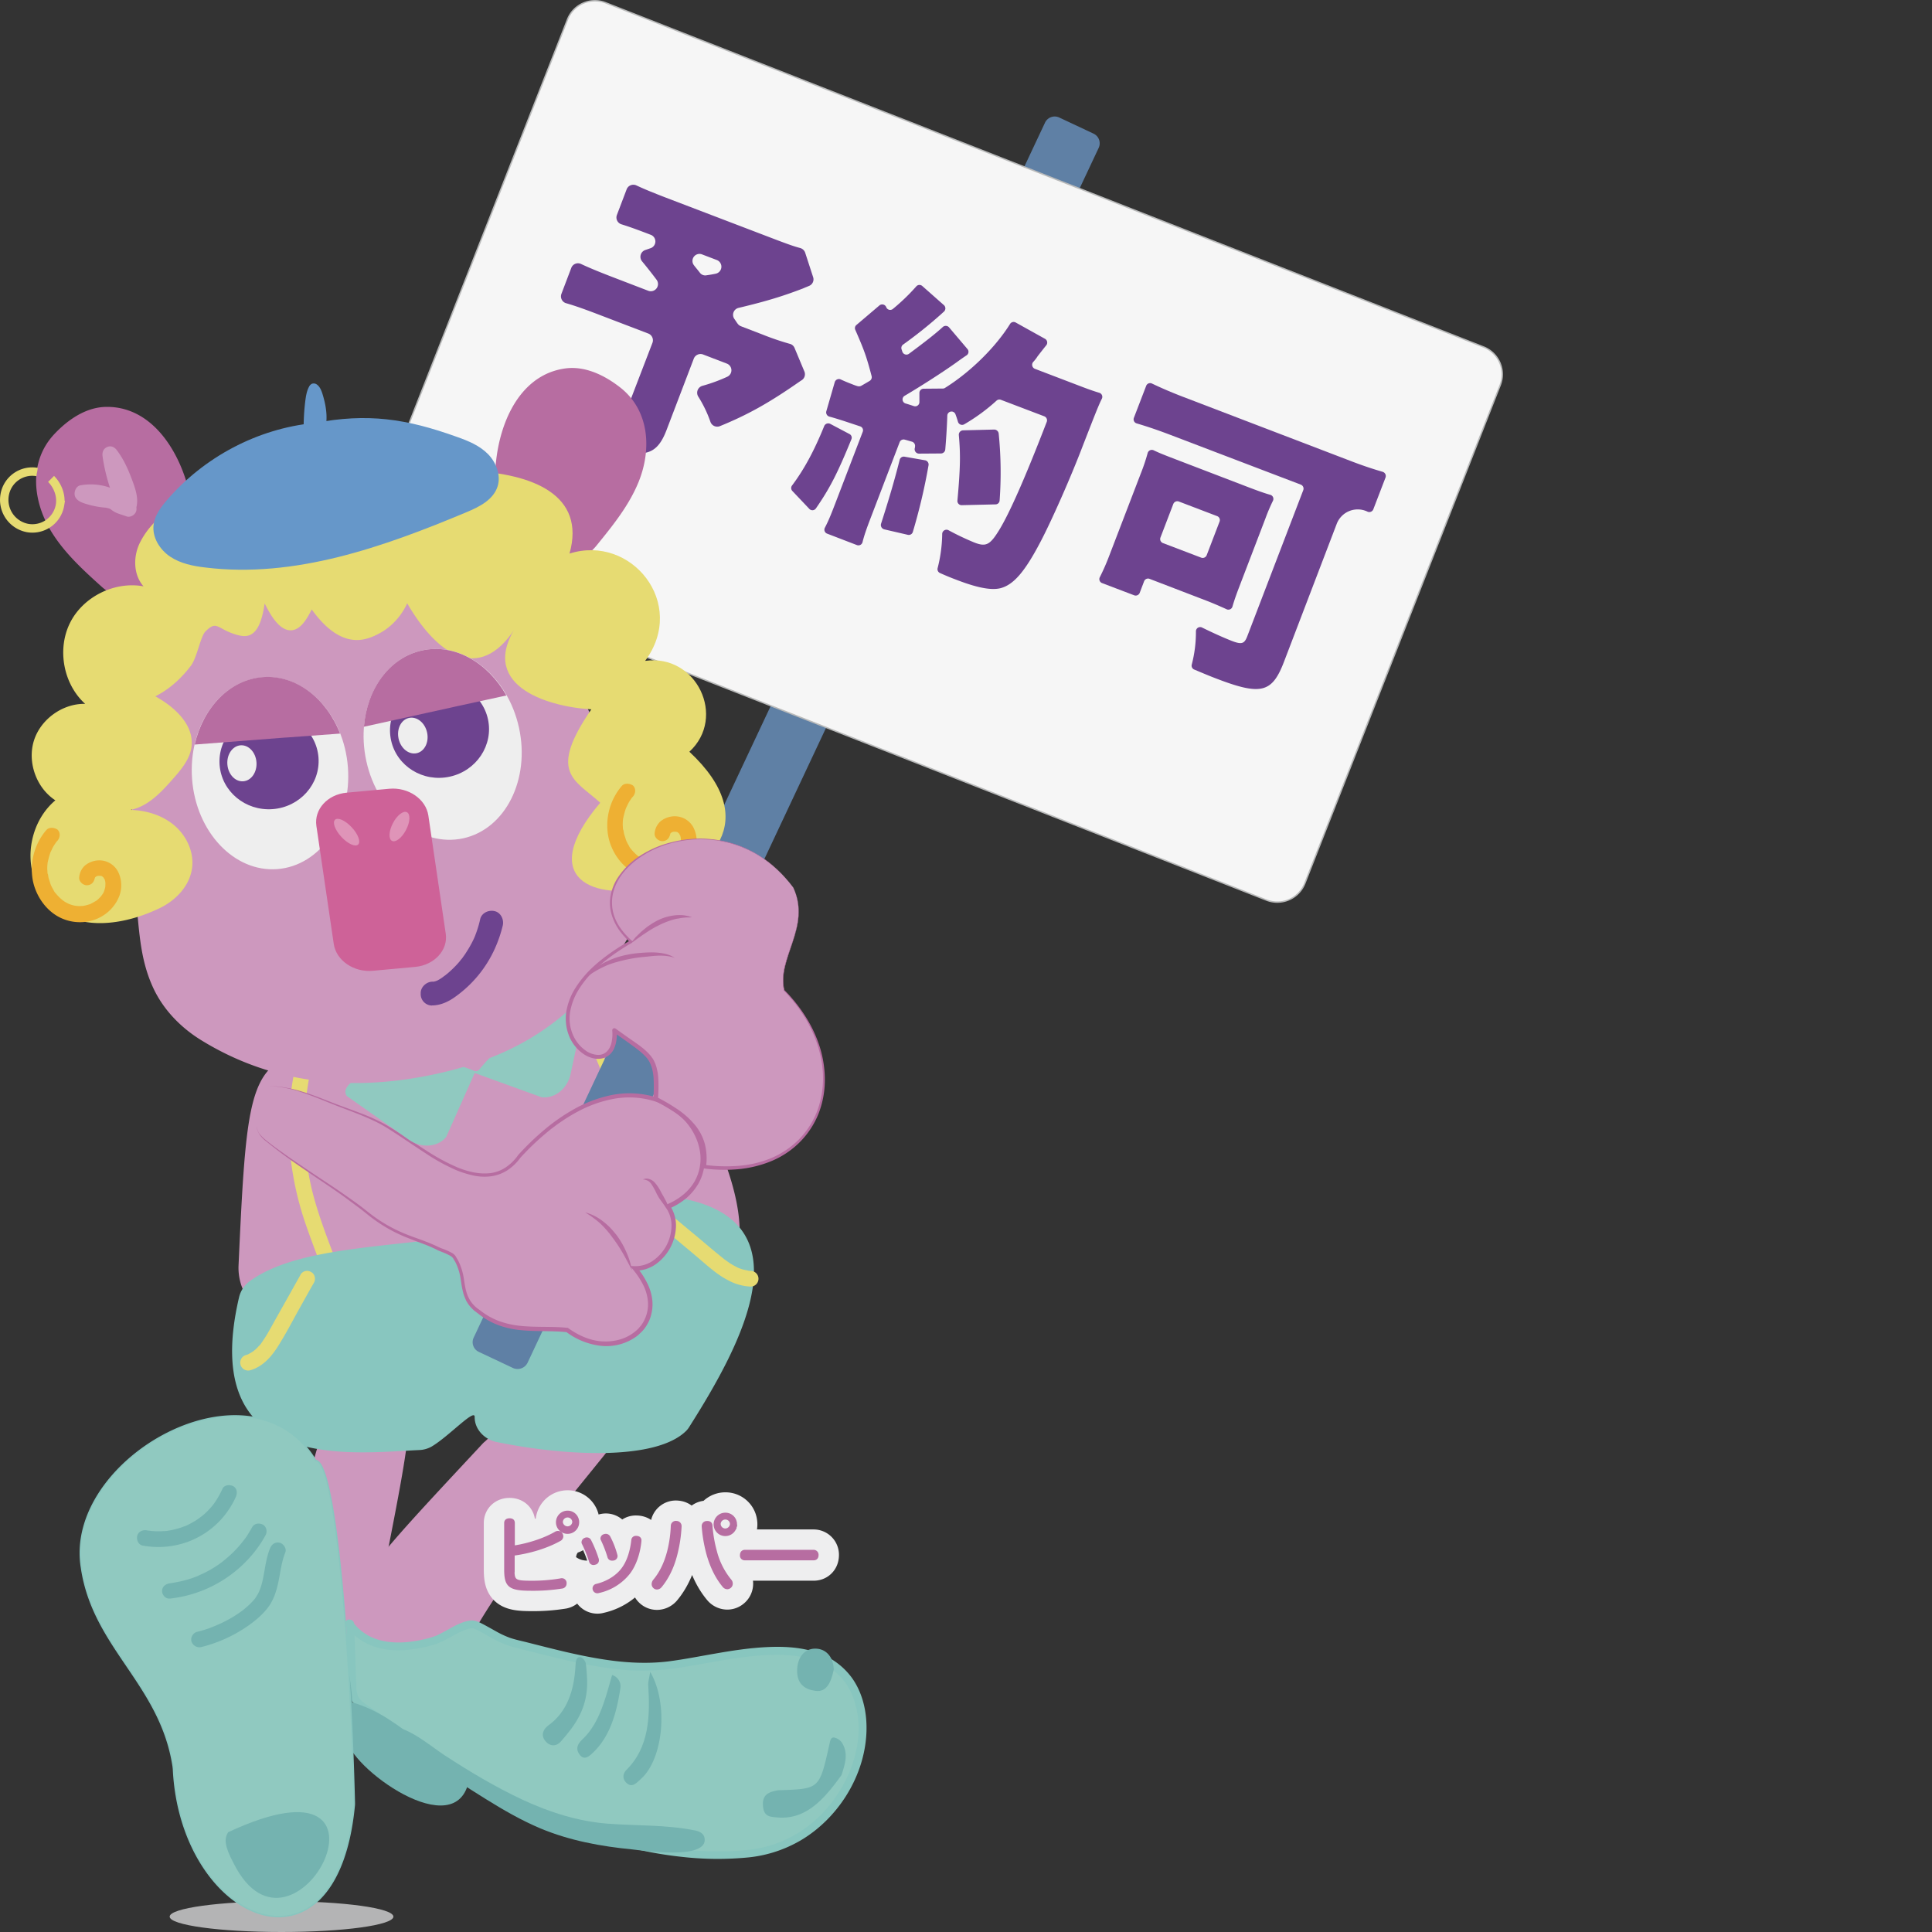 <svg xmlns="http://www.w3.org/2000/svg" viewBox="0 0 1374.77 1374.77"><rect x="0" y="0" width="1374.77" height="1374.77" fill="#333333" stroke="none"/><defs><style>.cls-1{fill:#cd98be;}.cls-2{fill:#e6db72;}.cls-3{fill:#b4b4b5;}.cls-4,.cls-8{fill:#90c9c0;}.cls-5{fill:#88c6bf;}.cls-13,.cls-6{fill:none;}.cls-6{stroke:#74b3b0;}.cls-19,.cls-6{stroke-linecap:round;stroke-linejoin:round;}.cls-7{fill:#74b3b0;}.cls-8{stroke:#88c6bf;}.cls-10,.cls-13,.cls-20,.cls-8{stroke-miterlimit:10;}.cls-9{fill:#5f80a5;}.cls-10{fill:#f6f6f6;stroke:#b9baba;}.cls-11,.cls-20{fill:#b76da1;}.cls-12{fill:#6d438f;}.cls-13{stroke:#e6db72;stroke-width:6px;}.cls-14{fill:#6697c9;}.cls-15{fill:#eeb033;}.cls-16{fill:#eee;}.cls-17{fill:#ce6298;}.cls-18{fill:#df94b8;}.cls-19{fill:#eeeeef;stroke:#eeeeef;stroke-width:31px;}.cls-20{stroke:#b76da1;stroke-width:2px;}</style></defs><title>资源 24</title><g id="图层_2" data-name="图层 2"><g id="图层_1-2" data-name="图层 1"><path class="cls-1" d="M169.75,900.31a39.21,39.21,0,0,0,4.69,20.54c59.39,109.4,320.07,15,337.7-7.26,42.09-38.07-19-144.46-59.05-197.37C439.92,698.91,414.57,692.44,393,701,178.24,786.1,179.57,685.52,169.75,900.31Z"/><path class="cls-2" d="M209.27,763.55a202.46,202.46,0,0,0-3.13,53.81,222.1,222.1,0,0,0,11.17,53.14c3.24,9.49,6.81,18.87,10.38,28.36,1,2.68,3.8,4.91,6.92,3.9,2.68-.89,5-3.9,3.91-6.92-6.25-16.41-12.62-32.93-16.75-50-1-4.36-1.89-8.71-2.56-13.06-.12-.9-.34-1.79-.45-2.68-.11-.56-.11-1-.22-1.57,0-.11-.23-1.89-.12-.67-.33-2.23-.55-4.57-.78-6.81a203,203,0,0,1-.78-26c.23-4.91.56-9.93,1.12-14.84.11-1.23.33-2.46.44-3.69-.11,1.23.12-.56.12-.67.11-.67.22-1.45.33-2.12.34-2.46.78-4.91,1.23-7.37.56-2.9-.78-6.14-3.91-6.92-2.9-.33-6.36,1.12-6.92,4.13Z"/><path class="cls-2" d="M393.47,701a237.35,237.35,0,0,1,31.82,55,244.29,244.29,0,0,1,16.63,61.63,257,257,0,0,1,2.13,35.94c-.12,3.58,5.47,3.58,5.58,0a246.3,246.3,0,0,0-7.71-65.08,251.23,251.23,0,0,0-24.11-60.62,253.77,253.77,0,0,0-20.43-30.81c-.89-1.23-3-1-3.91,0-1.22,1.11-.89,2.68,0,3.9Z"/><path class="cls-1" d="M222.33,1189.67c3.46,1.9,6.92,3.69,10.5,5.25,12.72,5.81,27.46-2.46,29.58-16.3,12.5-82.72,43.32-196.93,21.1-186.55C198.67,981,224.45,1108.51,212.06,1167A20.89,20.89,0,0,0,222.33,1189.67Z"/><path class="cls-1" d="M343.57,1027.13c-109.63,117.78-120.9,125.59-54.81,170.14a23.37,23.37,0,0,0,34.27-9.49c30.25-63.3,78.48-115.66,121.91-171.14a26,26,0,0,0,2.45-3.69c25.79-50.68-33.82-68.54-68.21-44.54a22.82,22.82,0,0,0-6,6.25c-9.83,15.29-10.72,35.61-28.14,51.13A14.74,14.74,0,0,0,343.57,1027.13Z"/><ellipse class="cls-3" cx="200.34" cy="1363.83" rx="79.6" ry="10.94"/><path class="cls-4" d="M249.13,1155.18c.44,14.29,1,28.58,1.45,42.87.11,3.35.22,6.81,1.56,9.6,1.45,3.24,4,5.13,6.47,6.81,84.74,59.61,177.17,113,272.51,104.49,31.49-2.79,61.07-22.33,76.14-58,8-19,9.16-43.76-1-61.29-25.79-45-100.14-16.08-140.22-13.95-33.16,1.78-67.77-8.6-99.58-16.42-11.28-2.79-18.31-8.7-28.25-13.17-6.36-2.79-21.77,8.71-29.13,10.94-19.65,6-46.45,8.26-61-12.06"/><path class="cls-5" d="M246.33,1155.18c.34,9.71.67,19.53,1,29.25.22,4.91.33,9.82.56,14.84.22,4,.56,8.27,3,11.73s5.81,5.47,9.16,7.81c3.57,2.57,7.25,5,10.94,7.59,7.48,5.14,15,10.16,22.55,15.19,29.8,19.42,60.62,37.51,93.22,51.91,31,13.62,63.63,24,97.34,27.68a225.3,225.3,0,0,0,49.12.45,92.3,92.3,0,0,0,37.29-12.5c25.12-15.19,43.21-43.1,45.77-72.46,1.34-14.73-1.34-30.47-10-42.64A50.13,50.13,0,0,0,580,1175.5c-10.94-3.47-22.66-4-34-3.47-12.39.56-24.67,2.46-36.84,4.58-11.05,1.9-22.22,4.13-33.38,5.58-15.29,1.9-30.81,1-46-1.34-18.31-2.79-36.17-7.48-54-12-4.35-1.12-8.82-2-13.06-3.46a66.06,66.06,0,0,1-10.16-4.8c-3.46-1.9-6.92-3.91-10.49-5.7-2.68-1.34-4.91-2.12-8-1.67-5.8.89-11.27,4.13-16.3,6.92-2.45,1.34-4.91,2.68-7.37,3.79a61.63,61.63,0,0,1-7.81,2.35c-12.06,2.9-25.57,4-37.29-.89a34.4,34.4,0,0,1-14.51-11.61,2.89,2.89,0,0,0-3.8-1,2.75,2.75,0,0,0-1,3.8,41.15,41.15,0,0,0,15.52,13.17,48.62,48.62,0,0,0,18.53,4.47A78.43,78.43,0,0,0,299,1172.7c5.58-1.11,11.16-2.45,16.3-5s10.38-5.92,15.85-7.93a17.92,17.92,0,0,1,3.46-1,3.14,3.14,0,0,1,1-.11h.9c.78.11-.34-.11.33.11,3.24,1,6.37,3.13,9.27,4.69,3.24,1.79,6.47,3.68,9.93,5.25a66.39,66.39,0,0,0,11.95,4c8.71,2.23,17.42,4.46,26.24,6.58,17.63,4.36,35.5,8,53.69,9.27a174.18,174.18,0,0,0,38.07-2.24c23.11-3.68,46.22-9.26,69.78-8.7,10.49.22,21.32,1.9,30.81,6.81a43.33,43.33,0,0,1,21,24.89c9.82,28.58-2.91,61.18-23.23,81.83A85.77,85.77,0,0,1,552,1311.92c-13.51,4.8-27.8,5.47-42,5.47-32.82-.11-65.19-7.37-96-18.65-32.48-11.83-63.29-28.13-92.88-46.1-15.18-9.27-30-19-44.65-28.92-3.69-2.45-7.26-5-10.94-7.48-3.13-2.23-6.93-4.24-9.38-7.14-2.68-3.13-2.57-7.48-2.68-11.39-.11-4.8-.34-9.49-.45-14.29q-.5-13.89-1-27.8c-.23-4-5.81-4-5.7-.44Z"/><path class="cls-6" d="M240.19,1159.64c8,26.35,13.29,54.93,8.49,82.39"/><path class="cls-7" d="M305.17,1255c13.62,7.48,26.57,16.64,40.08,24.9,12.72,7.92,25.67,15.4,39.18,21.1,21.1,8.82,43.2,12.84,65.42,15,5.69.55,54.7,8.15,51.47-8.26-.67-3.35-4-4.69-6.81-5.25-20.55-4.13-41.31-3.24-62-4.8s-41.2-8-60.62-17-37.74-20.1-55.93-31.93c-10.05-6.48-32-26-44.1-18.53-7.93,5,19,17.75,21.43,18.86C297.35,1250.85,301.26,1252.86,305.17,1255Z"/><path class="cls-7" d="M598.78,1263.13c-12.17,16.86-25,31.82-45.44,30.14-5.14-.44-9.71-.44-10.38-7.81-.9-8.71,4.46-10.27,9.82-11.39a14.48,14.48,0,0,1,3.13-.22c27.24-1,27.24-1,34.27-32.6.56-2.57,1-5.36,3.57-4.8a8.8,8.8,0,0,1,5.25,3.46C603.91,1247.5,601.34,1255.32,598.78,1263.13Z"/><path class="cls-7" d="M593.31,1187.89c-1.79,8.59-4.8,16.52-13.07,15.29-6.69-.89-13.5-4.24-13-15.4.56-10.27,6.7-15,13.51-14.63C587.05,1173.38,592.86,1178.06,593.31,1187.89Z"/><path class="cls-7" d="M462.69,1189.67c13.28,22.78,9.15,62.19-6.59,76.14-3,2.68-6.47,7.15-10.83,2.35-2.68-2.91-1.78-6.48.45-8.71,16.19-16,17-38,15.52-60.84C461.13,1196.71,461.91,1194.59,462.69,1189.67Z"/><path class="cls-7" d="M417.81,1195.48c.56,20.21-8.71,32.37-18.75,43.76-3.24,3.69-7.82,3.57-11.06-.44-3.79-4.69-.67-8.94,2.24-11.06,13.39-9.71,18.42-24.89,19.31-43.09.11-2.9.78-6,3.68-5.47,1.34.34,3.24,2.57,3.58,4.35C417.48,1187.89,417.59,1192.46,417.81,1195.48Z"/><path class="cls-7" d="M435.56,1191.91a8.38,8.38,0,0,1,5.92,9.15c-2.68,17.75-7.37,34.61-19.54,46.11-2.57,2.45-6.25,5.91-9.6,1.23-3.57-5-.11-8.6,2.57-11.17C426.85,1225.62,430.76,1208.43,435.56,1191.91Z"/><path class="cls-7" d="M246.89,1237c0,19.31,78.82,77.48,87,28.8-27.58-15-52.14-48.23-88.64-55.71C245.78,1218.92,246.78,1227.85,246.89,1237Z"/><path class="cls-5" d="M170.09,923.19c-29.25,125.37,79.15,110.86,128.27,108.63a19.28,19.28,0,0,0,8.93-2.57c12.17-7.26,30.59-27.24,30.48-21-.12,8.82,7,16.08,15.63,17.86,50.23,10.28,113.42,13.07,134.74-7.81a15.41,15.41,0,0,0,2.35-3c37.28-58.73,85.18-147.26-8-163-21.88-3.23-39.19.23-62.85,6-.67.23-1.45.45-2.12.67-90,33.72-192.8,18.53-240,52.81A20,20,0,0,0,170.09,923.19Z"/><path class="cls-2" d="M472.29,874.52c7.93,6.7,16,13.28,23.89,20,7,5.92,14,12.51,22.22,16.64a37,37,0,0,0,15.74,4.35,5.58,5.58,0,1,0,0-11.16,5,5,0,0,1-1.34-.12,2.53,2.53,0,0,1-.9-.11s1,.23.34,0c-1-.22-2.12-.44-3.13-.67a28.11,28.11,0,0,1-2.79-.89c-.44-.11-1.22-.56-.33-.11a12.62,12.62,0,0,1-1.68-.78,49.7,49.7,0,0,1-5.24-3L516.72,897a8.58,8.58,0,0,0-1.11-.78,2.05,2.05,0,0,1-.56-.45c-.67-.56,1,.78-.11-.11-7.48-5.92-14.63-12.17-21.89-18.2-4.35-3.57-8.7-7.26-13.06-10.83-2.23-1.9-5.69-2.34-7.92,0-1.68,2.12-2.12,6,.22,7.93Z"/><path class="cls-2" d="M213.85,907.12c-5.36,9.49-10.61,19-16,28.47-2.45,4.35-4.8,8.7-7.25,12.95-1.12,1.89-2.24,3.68-3.46,5.47-.56.78-1.12,1.67-1.68,2.45-.33.56,0,.34.11-.11,0,.11-.33.34-.44.45A6.23,6.23,0,0,1,184,958a24.74,24.74,0,0,1-2.46,2.45c-.44.34-.78.67-1.22,1-.12.11-.67.55-.12.11s-.22.11-.33.22a30.92,30.92,0,0,1-2.68,1.56,3.75,3.75,0,0,1-.67.34c.45,0,1-.34.11,0-.56.22-1.11.33-1.67.56a5.62,5.62,0,0,0,3,10.83c9.27-2.57,15.63-10.16,20.43-18,5.58-8.93,10.38-18.31,15.52-27.46,3.13-5.58,6.25-11.28,9.49-16.86,1.45-2.57.67-6.25-2-7.59a5.39,5.39,0,0,0-7.59,1.9Z"/><path class="cls-8" d="M224.68,1039.3C178.9,963.16,45.16,1037.85,58,1115.66c8.37,56.82,56.15,82.39,65.2,141.11.11.56.11,1.23.22,1.78,5,109,115.88,157.08,128.61,26.69a13.69,13.69,0,0,0,.11-2.12C249.91,1186.77,239.64,1040.08,224.68,1039.3Z"/><path class="cls-7" d="M166.18,1325.76c43,86,130.84-85-3.8-22C159.37,1308.35,159.81,1313.82,166.18,1325.76Z"/><path class="cls-7" d="M101.54,1099.81a61.67,61.67,0,0,0,32.71-2.91,60.25,60.25,0,0,0,24.67-17.53,61.3,61.3,0,0,0,8.93-14.28c1.12-2.68.9-6.14-2-7.6-2.45-1.22-6.36-.89-7.59,2a63.3,63.3,0,0,1-6.58,11.28c.78-1.12-.34.33-.45.56a10.14,10.14,0,0,1-1,1.11c-.78.9-1.56,1.79-2.34,2.57a45.16,45.16,0,0,1-4.91,4.35,2.05,2.05,0,0,0-.56.45c.89-.67.33-.22.11-.11l-1.23.89c-1,.67-1.89,1.34-2.9,1.9a65.38,65.38,0,0,1-6.14,3.24h0a1.6,1.6,0,0,1-.67.22c-.56.23-1.23.45-1.79.67-1.11.45-2.34.78-3.46,1.12a53.15,53.15,0,0,1-7.36,1.56c.11,0,.89-.11.33,0s-.78.11-1.23.11a11.67,11.67,0,0,1-1.9.11c-1.34.12-2.79.12-4.13.12s-2.79-.12-4.13-.23c-.67-.11-1.22-.11-1.89-.22,1.11.11.33,0,0,0s-1-.11-1.46-.22c-2.9-.56-6.14.78-6.92,3.9-.67,2.79.78,6.37,3.91,6.93Z"/><path class="cls-7" d="M120.74,1137.54a89.3,89.3,0,0,0,57.38-29.7,83,83,0,0,0,10.83-15.4c1.45-2.57.67-6.25-2-7.59s-6.14-.79-7.59,2c-1.23,2.23-2.57,4.35-3.91,6.47-.67,1-1.45,2-2.23,3a2.59,2.59,0,0,1-.56.67l.11-.11-1.33,1.68a79.3,79.3,0,0,1-10.61,10.6c-.45.45-1,.78-1.45,1.23-.22.22-1,.78,0,0-.22.22-.45.34-.67.56-1,.78-2,1.45-3,2.23q-3.18,2.17-6.36,4-3.34,1.85-6.7,3.35c-.22.11-.56.22-.78.34,0,0-1.34.55-.45.22s-.44.22-.44.22c-.23.11-.56.23-.78.34-1.12.44-2.35.89-3.58,1.34a72.87,72.87,0,0,1-8,2.23c-1.46.33-2.91.56-4.36.89-.67.11-1.34.23-2.12.34s1-.11.22,0a6.7,6.7,0,0,0-1.45.22c-2.9.34-5.69,2.35-5.58,5.58,0,2.46,2.35,5.58,5.47,5.25Z"/><path class="cls-7" d="M143.29,1172A100.92,100.92,0,0,0,178,1155.85c5.25-3.91,10.16-8.15,13.85-13.62,3.46-5.25,5.24-11.5,6.47-17.64,1.34-6.7,2.12-13.51,4.69-19.87,1.12-2.68-1.23-6.25-3.91-6.92-3.24-.79-5.69,1-6.92,3.9-2.23,5.36-3.13,11.17-4.13,16.86-.56,2.9-1,5.69-1.79,8.49-.33,1.22-.78,2.56-1.22,3.79a9.63,9.63,0,0,0-.45,1.12c-.22.78.33-.78,0,0a22.62,22.62,0,0,1-1.12,2.34c-.67,1.12-1.34,2.23-2.12,3.35-.22.22-.78,1.12-.11.11-.22.23-.34.45-.56.67a21.74,21.74,0,0,1-1.56,1.68,37.6,37.6,0,0,1-3,2.9c-.55.45-1,.89-1.56,1.34a3,3,0,0,1-.67.56c-.22.11-.33.33-.56.44.45-.33.56-.44.23-.11a86.74,86.74,0,0,1-15.07,9.27c-1.57.78-3.13,1.45-4.69,2.12-.23.11-1.23.56-.23.11-.44.22-.89.34-1.34.56-.78.33-1.56.56-2.23.89a77.77,77.77,0,0,1-9.82,3,5.7,5.7,0,0,0-3.91,6.92,6,6,0,0,0,7,3.91Z"/><path class="cls-9" d="M365,973.43,340.78,962a7.6,7.6,0,0,1-3.68-10.27L743.57,87.36a7.62,7.62,0,0,1,10.27-3.69l24.23,11.39a7.62,7.62,0,0,1,3.68,10.27L375.39,969.75A7.93,7.93,0,0,1,365,973.43Z"/><path class="cls-10" d="M901.32,640.53,276.59,395.59a20.93,20.93,0,0,1-11.84-27.13L403.86,13.79A20.91,20.91,0,0,1,431,2l624.73,244.93A20.92,20.92,0,0,1,1067.54,274L928.44,628.69A21.06,21.06,0,0,1,901.32,640.53Z"/><path class="cls-1" d="M182.92,801.17c-.55,4,2.79,7.37,5.92,9.94,23.22,18.87,49.79,33.38,73,52.25a102.86,102.86,0,0,0,23.22,14.17c8.71,3.91,17.75,6.37,26.35,10.61,2.79,1.34,10.05,3.57,11.72,6.14,9.71,14.51,1.79,28.24,17.19,38.85,19.65,16.19,41.42,10.94,63,13.17,36.5,27.24,79.93-6.47,48.11-43.76,20.55.45,35.28-27.24,23.45-44,66.2-28.58-11.05-139.78-105.95-35.51-15.63,21.55-39.74,12.28-58.72,1.12-11.39-6.7-22.21-14.51-33.49-21.43-13.17-8.15-28.47-12.73-42.87-18.54-14-5.58-28.24-11.16-43.31-11.38"/><path class="cls-11" d="M182.92,801.17a8.79,8.79,0,0,0,2.13,6.14,31.36,31.36,0,0,0,4.91,4.58q5.19,4.18,10.71,8c7.26,5.25,14.63,10.16,22.11,15.18s15,9.83,22.33,15c3.68,2.57,7.36,5.14,10.94,7.82s7,5.58,10.6,8.15A105.31,105.31,0,0,0,290,878.65c4.14,1.67,8.38,3,12.62,4.69,2.12.78,4.24,1.67,6.25,2.57,1,.44,2,.89,3.13,1.45a26.29,26.29,0,0,0,3,1.23,44,44,0,0,1,6.25,2.79,7.56,7.56,0,0,1,2.91,2.45c.55,1,1.22,2,1.78,3a43.15,43.15,0,0,1,4.13,13.06c.34,2.23.67,4.46,1.12,6.59a25.86,25.86,0,0,0,.78,3.12,8.58,8.58,0,0,0,.56,1.56,5.41,5.41,0,0,0,.56,1.46,21.59,21.59,0,0,0,8.15,9.48h0a50.19,50.19,0,0,0,13.84,7.93,62.08,62.08,0,0,0,15.63,3.46c10.72,1.12,21.77.23,32.82,1.34H404l.33.22c6.92,5,15,8.71,23.45,9.38s17.19-1.34,23.66-6.58a19.76,19.76,0,0,0,2.35-2c.78-.67,1.34-1.57,2.12-2.35a23.39,23.39,0,0,0,3.13-5.36,24.78,24.78,0,0,0,2-12,32,32,0,0,0-3.46-12,60,60,0,0,0-7-10.6l-2.23-2.68,3.57.11a21.88,21.88,0,0,0,13.06-4.13,30.78,30.78,0,0,0,12.84-24.23,22,22,0,0,0-3.91-13.17l-1.11-1.68,1.89-.78c7.93-3.35,15.08-8.7,19.43-16.07a33,33,0,0,0,3.35-24.56,40.06,40.06,0,0,0-2-6.14,46.13,46.13,0,0,0-2.9-5.7,47,47,0,0,0-8.15-9.93,49.64,49.64,0,0,0-22.67-12.06,61.41,61.41,0,0,0-25.9-.45,87.69,87.69,0,0,0-24.56,8.82A118,118,0,0,0,400,797.71c-1.79,1.23-3.69,2.46-5.36,3.8l-2.68,2-2.57,2.12A185.1,185.1,0,0,0,370.14,824l.11-.11a36.24,36.24,0,0,1-9.15,8.82,28.65,28.65,0,0,1-12,4.35,36.83,36.83,0,0,1-12.61-.67,73.47,73.47,0,0,1-12-3.8,140.44,140.44,0,0,1-21.65-11.94c-6.93-4.47-13.74-9.16-20.55-13.62-3.46-2.23-6.81-4.47-10.38-6.48s-7.26-3.68-11.05-5.35c-7.48-3.24-15.3-6-22.89-9s-15.18-6.25-23-8.82A84.82,84.82,0,0,0,191,772.71a88.67,88.67,0,0,1,24.23,4.13c7.92,2.34,15.52,5.58,23.11,8.48s15.4,5.58,23.11,8.71c3.79,1.56,7.59,3.35,11.16,5.25s7.14,4.13,10.61,6.36c6.92,4.35,13.73,9,20.65,13.4a143.66,143.66,0,0,0,21.54,11.61A61.07,61.07,0,0,0,337,834.22a39.21,39.21,0,0,0,11.95.56,25.67,25.67,0,0,0,10.94-4.13,33.33,33.33,0,0,0,8.49-8.27v-.11h0a190,190,0,0,1,19.31-18.64,137.29,137.29,0,0,1,22.21-15.18,92.71,92.71,0,0,1,25.46-9.27,65.47,65.47,0,0,1,27.13.45,53.85,53.85,0,0,1,24,12.72A49.78,49.78,0,0,1,495.18,803a40.22,40.22,0,0,1,3.12,6.14,34.43,34.43,0,0,1,2.12,6.59,32.54,32.54,0,0,1,.67,3.35c.11,1.11.34,2.34.34,3.46a36.29,36.29,0,0,1-1.79,13.73,32.62,32.62,0,0,1-2.9,6.36,40.66,40.66,0,0,1-9,10.49,48.9,48.9,0,0,1-11.84,7l.67-2.46A25.17,25.17,0,0,1,481,872.73a34.31,34.31,0,0,1-14.29,26.8,25.62,25.62,0,0,1-15,4.69l1.23-2.68a55.05,55.05,0,0,1,7.48,11.27A35.17,35.17,0,0,1,464.25,926,29.84,29.84,0,0,1,462,939.6a32.22,32.22,0,0,1-3.57,6,23.88,23.88,0,0,1-2.35,2.57c-.89.78-1.67,1.68-2.57,2.35a36.55,36.55,0,0,1-25.9,7.14,50.4,50.4,0,0,1-24.89-10.05l.67.34c-10.72-1.12-21.77-.34-32.82-1.45a62.89,62.89,0,0,1-16.3-3.69,52.62,52.62,0,0,1-14.51-8.48l.11.11-2.79-2.12c-.79-.89-1.68-1.56-2.46-2.57a19.7,19.7,0,0,1-2.12-2.9,10.84,10.84,0,0,1-.89-1.56l-.67-1.57c-.23-.56-.45-1.11-.67-1.67s-.34-1.12-.56-1.68c-.23-1.11-.56-2.23-.78-3.35-.45-2.23-.78-4.46-1.12-6.69A39.06,39.06,0,0,0,324,898c-.55-.89-1.11-1.89-1.67-2.79a7.4,7.4,0,0,0-2.23-1.78,46.93,46.93,0,0,0-5.92-2.68c-1-.45-2.12-.78-3.13-1.34s-2-1-3-1.45c-2-.9-4-1.79-6.14-2.57-4.13-1.56-8.37-3.13-12.5-4.8a105.55,105.55,0,0,1-23.56-13.06c-3.68-2.68-7-5.59-10.6-8.26s-7.15-5.36-10.72-7.93c-7.26-5.25-14.74-10.16-22.11-15.18s-14.73-10-22-15.41c-3.57-2.68-7.14-5.47-10.6-8.26a23.46,23.46,0,0,1-4.8-4.69C183.59,805.64,182.59,803.41,182.92,801.17Z"/><path class="cls-4" d="M337.77,763.55l-20,44.88a2.8,2.8,0,0,1-.44.78c-5.92,7.15-17.53,8-26.24,1.9L247.34,780.3a2.5,2.5,0,0,1-1-1.12c-1.22-2.46-.33-4.69,1.46-6.81a19.7,19.7,0,0,1,9.6-6.25c25.78-8.37,55.15-15.07,79.93-4.13a3.09,3.09,0,0,0,3.57-.78c18.31-22.22,43.88-41.76,71.67-48.79a3.06,3.06,0,0,1,3.8,3.57L406,764.33c-2.24,10.38-11.39,17.64-20.66,16.41a1.65,1.65,0,0,1-.67-.22l-46.88-17"/><path class="cls-12" d="M578.57,197.1a5,5,0,0,1-2.9,6.36c-1,.45-2.24.9-4.25,1.79-13.95,5.36-25.56,9-45.88,13.84a5.07,5.07,0,0,0-3,7.82c.67.89,1.23,1.89,2.23,3.23a5.37,5.37,0,0,0,2.46,2l15.4,5.92a190.32,190.32,0,0,0,19.32,6.59,4.92,4.92,0,0,1,3.46,3l7,16.75a5.11,5.11,0,0,1-1.9,6.14c-.78.44-1.67,1.11-3,2-20.43,14.17-35.5,22.66-55.26,30.7a5.12,5.12,0,0,1-6.7-3,87.59,87.59,0,0,0-8.71-18.08,5.13,5.13,0,0,1,2.9-7.59,115.57,115.57,0,0,0,17.75-6.48,5.08,5.08,0,0,0-.33-9.38l-16.86-6.47a5.16,5.16,0,0,0-6.59,2.9L474.3,306c-4.24,11.16-9.27,15.85-17.42,16.52-6.47.67-16.52-2-36.39-9.6-1.56-.56-4-1.57-7.59-3a5.07,5.07,0,0,1-3-5.8,95.65,95.65,0,0,0,2.35-19.54,5.12,5.12,0,0,1,7.37-4.46c6.92,3.46,12.39,5.8,20.09,8.82,5.36,2,6.59,1.67,8.26-2.57l16.3-42.42a5.15,5.15,0,0,0-2.9-6.59l-35.61-13.62c-9.94-3.8-16.86-6.25-23-8a5.07,5.07,0,0,1-3.24-6.7l7-18.42a5.08,5.08,0,0,1,6.92-2.79c5.47,2.57,12.39,5.47,22.88,9.49l25,9.6a5.12,5.12,0,0,0,5.92-7.81c-3.35-4.47-6.59-8.6-10.39-13.18a5.1,5.1,0,0,1,2.24-8l3.9-1.34a5.06,5.06,0,0,0,.12-9.49h0c-10.39-4-15.86-5.92-20.88-7.48a5.07,5.07,0,0,1-3.24-6.7l6.92-18.2a5.12,5.12,0,0,1,6.93-2.79c5.47,2.57,11.38,5,21,8.71l79.49,30.36c8,3,11.83,4.36,16,5.47a5.23,5.23,0,0,1,3.58,3.24Zm-84.51-8c1.12,1.45,2.46,3,4,5a4.73,4.73,0,0,0,4.69,1.79c2.34-.33,4.35-.67,6.47-1.12A5.09,5.09,0,0,0,510,185l-10.27-3.91A5,5,0,0,0,494.06,189.06Z"/><path class="cls-12" d="M605.81,312.64c-9.71,23.78-15.29,34.84-25.23,49.13a3,3,0,0,1-4.69.33l-12.06-12.73a3,3,0,0,1-.22-3.9c8.6-11.5,15.63-24.45,22.89-42.31a3.1,3.1,0,0,1,4.24-1.57l13.73,7.26A2.9,2.9,0,0,1,605.81,312.64ZM594,271.9a3.09,3.09,0,0,1,4.24-1.9c2.12,1,4.46,2,8.26,3.46a38.39,38.39,0,0,0,3.79,1.34,3.81,3.81,0,0,0,2.46-.22c3.13-1.79,3.91-2.24,6.14-3.58a3.07,3.07,0,0,0,1.34-3.35c-3.68-14.17-5.47-18.86-11.61-32.93a2.89,2.89,0,0,1,.78-3.46l16.41-13.95a3.08,3.08,0,0,1,4.8,1.22h0a3,3,0,0,0,4.69,1.34,143.91,143.91,0,0,0,16.64-16,3,3,0,0,1,4.35-.34l15.41,13.62a3.11,3.11,0,0,1,0,4.58c-.79.67-1.79,1.68-3.35,3a311.35,311.35,0,0,1-25.68,20.43,3,3,0,0,0-1.12,3.46c.23.55.34,1.11.56,1.67a3.06,3.06,0,0,0,4.69,1.45c10.83-8,19.31-14.62,24.11-19.09a3.16,3.16,0,0,1,4.36.22l13.17,15.52a3,3,0,0,1-.67,4.47c-1.67,1.11-3.79,2.57-7.48,5.24C671,264.75,655,275,643.77,281.61a3,3,0,0,0,.55,5.47c2.24.67,4,1.23,6,1.9a3,3,0,0,0,3.91-2.79V279.6a3,3,0,0,1,3-3l13.62-.12a2.62,2.62,0,0,0,1.57-.44c18.08-11.28,36.06-29,46.33-45.55a3,3,0,0,1,4-1l20.87,11.61a3.09,3.09,0,0,1,.9,4.58c-1.12,1.34-2.68,3.35-6.26,7.93,0,.11-.11.11-.11.22a28.11,28.11,0,0,1-3,3.8,3.08,3.08,0,0,0,1.23,4.8l33.93,12.95c5.59,2.12,8.94,3.23,11.95,4.13a3,3,0,0,1,1.79,4.24c-2.24,4.47-4,8.93-13.18,32.49C762,339.66,748,371.14,740.33,385.66c-11.16,21.32-19.2,30.58-28.58,32.93-6.58,1.56-16.52-.34-31.48-6.14-3.57-1.34-6.36-2.46-11.38-4.69a3,3,0,0,1-1.68-3.57,102.21,102.21,0,0,0,3.24-24.34,3.06,3.06,0,0,1,4.46-2.57,192,192,0,0,0,18.54,8.82c8.15,3.13,11,1.68,17.41-8.71,7.7-12.5,19.2-38.85,34-77.25a3.06,3.06,0,0,0-1.79-3.91l-30.81-11.72a3,3,0,0,0-3.12.56,134.62,134.62,0,0,1-23,16.86,3.07,3.07,0,0,1-4.47-1.79c-.55-1.9-1.11-3.57-1.78-5.36a3,3,0,0,0-5.81,1c-.22,6.92-.67,14.84-1.45,24.11a3.12,3.12,0,0,1-3,2.79l-15.74.11a3.13,3.13,0,0,1-3-3.68,5.68,5.68,0,0,0,.22-1.34,3.1,3.1,0,0,0-2.12-3.46c-2-.56-3.79-1.12-5.13-1.45a3,3,0,0,0-3.69,1.78L619.76,368c-3.34,8.7-4.8,13-6,17.75a3,3,0,0,1-4,2.12l-21.21-8.15a3,3,0,0,1-1.57-4.24c2.24-4.25,4-8.38,7.37-17.2l19.54-51a2.91,2.91,0,0,0-1.9-3.91l-12.06-4c-5.69-1.79-8-2.46-9.71-2.9a3.1,3.1,0,0,1-2.23-3.8ZM660.74,331a414.26,414.26,0,0,1-11.17,47.45,3,3,0,0,1-3.57,2.12l-16.86-3.91a3.2,3.2,0,0,1-2.23-3.9c5.58-17.31,9.71-31.37,13.28-45.55a3,3,0,0,1,3.46-2.24l14.63,2.57A3.06,3.06,0,0,1,660.74,331Zm20.54,25.23c2.12-23.44,2.23-32.82,1-46.66a3.13,3.13,0,0,1,2.9-3.35l22.33-.56a3.24,3.24,0,0,1,3.13,2.79,275.46,275.46,0,0,1,.67,47.67,2.94,2.94,0,0,1-2.91,2.79l-23.89.56A3,3,0,0,1,681.28,356.18Z"/><path class="cls-12" d="M881.44,418.59c-1.78,4.69-3.12,8.48-4.46,13.06a3,3,0,0,1-4.13,1.9c-4.58-2.12-10.38-4.58-13.85-5.92l-41-15.74a3,3,0,0,0-3.9,1.79L811,421.83a3.06,3.06,0,0,1-3.91,1.78l-22.88-8.7a3,3,0,0,1-1.57-4.25,155.57,155.57,0,0,0,6.59-15l22.44-58.49a136.45,136.45,0,0,0,5-14.85,3.07,3.07,0,0,1,4.25-1.9c3.68,1.79,7.92,3.46,13.73,5.69L889.15,347c5.91,2.23,10.49,3.91,14.85,5.13a3,3,0,0,1,1.78,4.25A131.27,131.27,0,0,0,900.42,369ZM832.1,309.18c-7.93-3-15.07-5.47-23.33-7.92a3,3,0,0,1-1.9-4l8.71-22.66a3,3,0,0,1,4.13-1.68c6.81,3.24,13.51,6.14,22.21,9.49L960.6,327.83c8.37,3.23,15.63,5.69,23.33,7.92a3.13,3.13,0,0,1,2,4l-8.71,22.67a3.08,3.08,0,0,1-4.13,1.67c-.11,0-.11-.11-.22-.11a16,16,0,0,0-21.66,8.71L913.6,471.06c-8.49,22.1-16.41,24-48.57,11.61-5-1.9-8.59-3.46-15.29-6.25A3,3,0,0,1,848,473a91.36,91.36,0,0,0,3-23.67,3,3,0,0,1,4.35-2.79c8.15,4,15.18,7.14,21.1,9.49,7,2.68,8.93,2.12,10.94-2.9l40-104.39a3.05,3.05,0,0,0-1.79-3.9Zm-4.58,77.26,27.24,10.38a3.06,3.06,0,0,0,3.91-1.79l9.15-23.89a3,3,0,0,0-1.78-3.9L838.8,356.85a3.08,3.08,0,0,0-3.91,1.79l-9.15,23.89A3.06,3.06,0,0,0,827.52,386.44Z"/><path class="cls-1" d="M445.39,571c-2.13-5.81-4.25-11.61-6.48-17.42A899.27,899.27,0,0,0,395,456.88c-9.49-18-21.21-33.16-32.49-49.45-10.16-14.74-23.22-28.92-38.52-35.62-19.31-8.37-44-5.91-63.52-4.13-14.18,1.34-27.57,4.69-41.08,8-13.62,2.68-27.24,5.36-40.52,10.16-18.43,6.59-41.87,15-55.82,30.7-11.06,12.5-16.86,30.92-19.76,48.56-3.24,19.54-7.48,38.18-8.49,58.5a888,888,0,0,0,1.34,106.17c.45,6.14.89,12.28,1.45,18.53,1.79,19,3.13,36.28,11.05,53.81,7.37,16.41,20.21,29.14,34,37.73,53.93,33.5,112.76,36.51,168.69,24.12s97.46-37.74,132.07-91c8.93-13.73,15.07-30.7,14.85-48.67C458,605.25,451.86,589,445.39,571Z"/><path class="cls-11" d="M358.64,378.29a38.69,38.69,0,0,0,66.09,9.6c11.39-14,22.89-28.25,29.7-45,9.49-23.45,7.59-51.13-13.29-67.32-11.16-8.71-25-15.29-38.85-13.4-47.44,6.37-58.72,77.7-44,115.21A1.52,1.52,0,0,0,358.64,378.29Z"/><path class="cls-11" d="M135.92,397.6a38.76,38.76,0,0,1-63.85,19.65c-13.4-12.06-26.91-24.45-36.17-40C23,355.51,20.6,327.94,38.8,308.74c9.71-10.27,22.33-18.87,36.39-19.2,47.78-1,69.89,67.87,61,107.17C136,396.93,136,397.27,135.92,397.6Z"/><path class="cls-13" d="M36.34,340.78c4.58,4.57,7.48,11.61,6.37,18.53A19.92,19.92,0,0,1,19.6,375.72,20.39,20.39,0,0,1,3.3,352.28a19.91,19.91,0,0,1,23.11-16.41"/><path class="cls-1" d="M92.27,354.4c-.22-.67-.55-1.23-.78-1.9.23.56.11.33,0-.11s-.33-.78-.44-1.23c-.56-1.23-1-2.57-1.46-3.8-1-2.79-1.89-5.47-2.67-8.37a124.29,124.29,0,0,1-3.58-16.86c-3.35,1.45-6.81,2.91-10.16,4.36a49.27,49.27,0,0,1,5.25,8.26c.78,1.45,1.45,2.9,2.12,4.46a6.59,6.59,0,0,1,.56,1.34c-.22-.55-.22-.44,0,0,.33.9.67,1.68,1,2.57a83.56,83.56,0,0,1,3.24,9.38,14.9,14.9,0,0,1,.56,2.45c.11.56.11,1,0,.23,0,.44.11.78.11,1.23v1.22c0,.12-.22,1.46,0,.67s-.11.56-.22.67a5.72,5.72,0,0,1-.45,1.34c3.13-.78,6.25-1.67,9.38-2.45a41.1,41.1,0,0,0-37.51-12.51c-2.57.45-3.91,3.13-4.13,5.36-.45,5.36,5.47,7.15,9.49,8.26a61,61,0,0,0,10.94,2.13c.45,0,.89.11,1.34.11s.67.11.11,0a15.26,15.26,0,0,1,2.46.56s1.34.44.78.22.44.33.56.33c-.67-.33-.34-.22.11.12a16.06,16.06,0,0,0,1.67,1.22c2.79,1.9,6.37,2.57,9.49,3.8,2.68,1,6.25-1.12,6.92-3.91.78-3.24-1-5.69-3.9-6.92l-3.69-1.34a15.13,15.13,0,0,1-2-.78c1,.45-.33-.22-.67-.45-.89-.44.34.34-.11-.11a9.13,9.13,0,0,0-1.12-.89,16.86,16.86,0,0,0-1.89-1.23,22.46,22.46,0,0,0-5.25-1.68c-1.79-.33-3.57-.44-5.36-.67-.45,0-.67-.11-.11,0-.34-.11-.67-.11-1-.22-.78-.11-1.56-.33-2.23-.44-1.45-.34-2.9-.67-4.24-1.12-.67-.22-1.34-.34-2-.56-.45-.11-.78-.33-1.23-.45s-.33-.11.11,0c1.45.45,2.24,1.68,2.35,3.58-1.34,1.78-2.68,3.57-4.13,5.36.33-.12.67-.12,1-.23.67-.11-1.11.11,0,0a13,13,0,0,1,2.12-.11,27.31,27.31,0,0,1,4.24.11c.34,0,.67.11,1,.11h0c.67.12,1.34.23,2.12.34,1.34.33,2.68.67,4,1.12.56.22,1.56.33,2,.78-.22-.23-.89-.34-.22-.12.33.23.78.34,1.11.56a21.35,21.35,0,0,1,3.46,2c.56.34,1.12.78,1.79,1.23s-.78-.67,0,0c.22.22.56.45.78.67a43.52,43.52,0,0,1,3.24,3.13,5.61,5.61,0,0,0,9.38-2.46c2.79-7.48-.34-15.52-3-22.55s-5.8-13.84-10.38-19.87c-1.68-2.23-4.13-3.46-6.92-2.23s-3.57,3.79-3.24,6.58a130,130,0,0,0,10.16,34.83c1.23,2.68,5.25,3.46,7.59,2s2.9-4.24,1.56-7.14Z"/><path class="cls-2" d="M230.48,439.13c16.19,27.13,47.78,15.18,59.28-9.82,23.33,40.19,54.15,56.71,79,14.17-29.92,43.32,19,59.28,52,61.29-31,45.33-12.05,49.79,6.37,66.43-92.55,109,169.47,62.52,63.41-36.28,26.68-24.45,5.13-69.89-31.48-64.64,30.25-40.86-9.94-90.32-53.81-76.36,23.55-83.29-151.38-61.18-181.08-37.4"/><path class="cls-2" d="M282,435.22a31.12,31.12,0,0,1-24,19.87c-14.28,2.35-26.57-8-36.17-21.43-3.35,6.59-7.48,13.73-13.62,14.74-8.48,1.34-15.18-9.49-19.87-19-1.45,9.15-3.79,19.76-10.71,22.55-2.8,1.12-5.81.67-8.71-.11-14.52-4-14.29-10.94-22.67-2.57-3.68,3.68-6,18.75-10.49,24.56-6.81,8.93-15.07,16.52-25.23,21.66,13.62,7.48,27.46,20.09,25.79,35.5-1,9.15-7.48,16.74-13.62,23.67-8.26,9.37-17.53,19.2-29.81,21.65,11.5.34,23.11,3.91,31.71,11.5s13.84,19.43,11.94,30.7c-2,12.51-11.94,22.55-23.33,27.91-29.92,14.29-70.56,18.31-87-16.74-9.37-20-3.68-46,13.18-60.18-13.51-8.82-20-27-15.3-42.31s20.43-26.68,36.51-26.34c-15.52-14.07-20.1-38.74-10.83-57.5s31.82-29.92,52.36-26.12c-7.48-8.49-7.48-21.88-2.12-31.93,23.55-45,98.57-41.75,140.21-40.64,12.17.34,25.12.9,35.28,7.93"/><path class="cls-14" d="M216.08,306.39a156.21,156.21,0,0,1,1.23-21.65c.45-3.24,1-6.59,2.57-9.49a4.56,4.56,0,0,1,2-2.13,3.72,3.72,0,0,1,3.68.56c2,1.45,3,3.91,3.8,6.25,2.23,7.15,3.68,14.63,2.67,22a4.2,4.2,0,0,1-.55,1.78,3.9,3.9,0,0,1-1.9,1,62.42,62.42,0,0,1-13.51,1.67"/><path class="cls-14" d="M223.45,301c-40.19,4-78.48,24.23-105,55.27-4.25,5-8.38,10.6-9.16,17.19-1.11,8.93,4.47,17.75,11.84,22.66s16.3,6.7,25,7.7c63.53,7.82,126.49-14.51,185.66-39.29,9.15-3.8,19.31-8.82,22.33-18.54,2.45-8-1.12-17.08-7-23S333.3,313.76,325.49,311c-36.62-13.17-63.86-17.19-102-9.94"/><path class="cls-15" d="M442.37,559.36a43.23,43.23,0,0,0-9.6,35.39c2,10.83,9,21.44,19,26.57S474,626,483.23,619.87a28.63,28.63,0,0,0,10.94-13.17,21.8,21.8,0,0,0-.56-17.53,15,15,0,0,0-14.84-8.26,16.2,16.2,0,0,0-8.82,3.57,12.83,12.83,0,0,0-4.13,8.49c-.34,2.9,2.79,5.69,5.58,5.58,3.35-.11,5.13-2.46,5.58-5.58-.22,1.78,0,.44.11,0,.22-.78-.67,1.23,0,0,.11-.11.22-.34.34-.45,0,.11-.9,1-.34.45.11-.11.34-.23.45-.45.44-.56-.34.22-.45.34a5.88,5.88,0,0,0,1-.67c1.22-.67-.9.22,0,0,.33-.12.78-.23,1.11-.34.11,0,.45,0,.56-.11-.33.11-1.45.11-.45.11H481c.89,0-.56,0-.56-.11a4,4,0,0,0,1.23.22c.11,0,.44.23.56.23-.34,0-1.23-.56-.34-.12l1,.67c.55.34-.79-.89-.45-.33l.33.33s.56.45.56.56c0-.22-.56-.89-.22-.22.33.45.56,1,.89,1.45.34.67-.33-1-.11-.33a1.56,1.56,0,0,1,.22.67c.12.44.23,1,.34,1.45.22,1.45,0-.78,0,.22a12.26,12.26,0,0,1,0,2c0,.22-.11,1.67,0,.89s-.11.78-.22,1a9.16,9.16,0,0,1-.45,1.56c-.11.22-.11.56-.22.78-.23.45,0,1,0,0a8.59,8.59,0,0,1-1.46,2.57c-.11.11-1,1.56-.55.78s0,0-.12.22-.44.45-.67.67c-.67.79-1.45,1.46-2.12,2.13s.78-.56-.22.11a6.4,6.4,0,0,1-1.45.89c-.89.56-1.79,1-2.68,1.45l-.67.34c.11-.12,1.23-.45.33-.12-.44.12-.89.34-1.45.45a25.39,25.39,0,0,1-2.9.78c-.22,0-.45.11-.78.11-.89.23.33,0,.33,0a7.33,7.33,0,0,1-1.67.12,11.84,11.84,0,0,1-2.79,0c-.56,0-1-.12-1.45-.12-1.12-.11.33,0,.33,0l-.89-.11a20.46,20.46,0,0,1-2.9-.78c-.45-.11-.78-.33-1.23-.45-1-.33.22,0,.22.12-.11-.12-1-.45-1.11-.56a18.78,18.78,0,0,1-2.57-1.45,10.14,10.14,0,0,0-1.34-.9c-.56-.33.33.23.33.23-.11-.23-.78-.67-.89-.78-.78-.67-1.45-1.34-2.23-2.13a12.29,12.29,0,0,1-1.12-1.22c-.22-.23-.33-.45-.56-.67-.44-.56-.44-.45,0,0a8.6,8.6,0,0,1-1.78-2.68,24.48,24.48,0,0,1-1.57-2.91,5.07,5.07,0,0,1-.33-.78c-.45-.89,0,0,.11.23a6.61,6.61,0,0,1-.56-1.57c-.33-1-.67-2.12-1-3.12s-.34-2.57-.78-3.69c.33.9.11.78,0,.23s-.12-.78-.12-1.23-.11-1.23-.11-1.79a27.58,27.58,0,0,1,.23-4.35,1.44,1.44,0,0,1,.11-.67c-.45,1.23,0,0,.11-.34a12.1,12.1,0,0,1,.45-2,39.55,39.55,0,0,1,1.11-3.9,10.49,10.49,0,0,1,.78-1.9c-.11.22-.44,1,0,.11.12-.33.34-.67.45-1a22.92,22.92,0,0,1,2-3.58c.33-.55.78-1.11,1.12-1.67.11-.22.67-.78,0,0,.33-.34.55-.67.89-1,1.9-2.23,2.34-5.69,0-7.92-2.23-1.45-6-2-8,.44Z"/><path class="cls-15" d="M32.88,590.74a43.2,43.2,0,0,0-9.6,35.38c2,10.83,9,21.44,19,26.57s22.22,4.69,31.48-1.45a28.63,28.63,0,0,0,10.94-13.17,21.76,21.76,0,0,0-.56-17.53,15,15,0,0,0-14.84-8.26,16.2,16.2,0,0,0-8.82,3.57,12.83,12.83,0,0,0-4.13,8.49c-.34,2.9,2.79,5.69,5.58,5.58,3.35-.11,5.13-2.46,5.58-5.58-.22,1.78,0,.44.11,0,.23-.78-.67,1.23,0,0,.11-.11.23-.34.34-.45,0,.11-.9,1-.34.45.11-.11.34-.22.45-.45.44-.56-.34.23-.45.34a5.35,5.35,0,0,0,1-.67c1.22-.67-.9.22,0,0l1.11-.34c.11,0,.45,0,.56-.11-.33.11-1.45.11-.45.11h1.68c.89,0-.56,0-.56-.11a4.09,4.09,0,0,0,1.23.22c.11,0,.45.23.56.23-.34,0-1.23-.56-.34-.12l1,.67c.56.34-.78-.89-.45-.33l.34.33s.55.45.55.56c0-.22-.55-.89-.22-.22.34.45.56,1,.89,1.45.34.67-.33-1-.11-.33a1.56,1.56,0,0,1,.22.67c.12.44.23,1,.34,1.45.22,1.45,0-.78,0,.22a12.26,12.26,0,0,1,0,2c0,.22-.11,1.67,0,.89s-.11.78-.22,1a9.16,9.16,0,0,1-.45,1.56c-.11.22-.11.56-.22.78-.23.45,0,1,0,0a8.56,8.56,0,0,1-1.45,2.57c-.12.11-1,1.56-.56.78s0,0-.11.22l-.67.67c-.67.79-1.46,1.46-2.13,2.13s.79-.56-.22.11a6.4,6.4,0,0,1-1.45.89A29.34,29.34,0,0,1,64.81,643l-.67.34c.11-.11,1.23-.45.34-.11-.45.11-.9.33-1.46.44a25.39,25.39,0,0,1-2.9.78c-.22,0-.44.11-.78.11-.89.23.34,0,.34,0a7.47,7.47,0,0,1-1.68.12,11.84,11.84,0,0,1-2.79,0c-.56,0-1-.12-1.45-.12-1.12-.11.33,0,.33,0l-.89-.11a20.83,20.83,0,0,1-2.9-.78c-.45-.11-.78-.33-1.23-.44-1-.34.22,0,.22.11-.11-.11-1-.45-1.11-.56a18.78,18.78,0,0,1-2.57-1.45,9.52,9.52,0,0,0-1.34-.9c-.56-.33.33.23.33.23-.11-.23-.78-.67-.89-.78-.78-.67-1.45-1.34-2.23-2.12-.34-.45-.78-.79-1.12-1.23-.22-.23-.33-.45-.56-.67-.44-.56-.44-.45,0,0A8.6,8.6,0,0,1,38,633.16a25.14,25.14,0,0,1-1.57-2.9,5.73,5.73,0,0,1-.33-.79c-.45-.89,0,0,.11.23a6.61,6.61,0,0,1-.56-1.57c-.33-1-.67-2.12-1-3.12s-.34-2.57-.78-3.69c.33.9.11.79,0,.23s-.11-.78-.11-1.23-.12-1.23-.12-1.79a27.58,27.58,0,0,1,.23-4.35,1.44,1.44,0,0,1,.11-.67c-.45,1.23,0,0,.11-.34a12.1,12.1,0,0,1,.45-2,40.34,40.34,0,0,1,1.11-3.9,10.49,10.49,0,0,1,.78-1.9c-.11.22-.44,1,0,.11.12-.33.34-.67.45-1a22.92,22.92,0,0,1,2-3.58c.34-.55.78-1.11,1.12-1.67.11-.22.67-.78,0,0,.33-.34.56-.67.89-1,1.9-2.23,2.34-5.69,0-7.92-2.23-1.45-6-2-8,.45Z"/><ellipse class="cls-16" cx="192.09" cy="550.2" rx="55.6" ry="68.44" transform="translate(-40.77 15.98) rotate(-4.31)"/><ellipse class="cls-12" cx="191.42" cy="541.71" rx="35.28" ry="34.16" transform="translate(-40.14 15.9) rotate(-4.31)"/><ellipse class="cls-16" cx="172.11" cy="543.16" rx="10.38" ry="12.84" transform="translate(-40.3 14.46) rotate(-4.31)"/><path class="cls-11" d="M202.46,524.87c.67,0,1.34-.11,2-.11L242,522c-9.82-25.12-31.37-42-55-40.19s-42.42,21.65-48.45,48Z"/><ellipse class="cls-16" cx="315" cy="529.66" rx="55.6" ry="68.43" transform="translate(-106.33 79.94) rotate(-12.39)"/><ellipse class="cls-12" cx="312.77" cy="519.27" rx="35.28" ry="34.16" transform="translate(-104.15 79.22) rotate(-12.39)"/><ellipse class="cls-16" cx="293.78" cy="523.4" rx="10.38" ry="12.84" transform="translate(-105.48 75.24) rotate(-12.39)"/><path class="cls-11" d="M321.69,503.32c.67-.11,1.34-.33,1.9-.44l36.73-8c-13.29-23.56-37-37.18-60.18-32s-39,27.35-41.19,54.25Z"/><path class="cls-17" d="M295.68,688l-30.37,2.79c-13.51,1.23-26-7.25-27.8-19l-12.39-84.17c-1.67-11.72,7.93-22.33,21.55-23.56L277,561.26c13.51-1.23,26,7.26,27.8,19l12.39,84.18C318.9,676,309.19,686.63,295.68,688Z"/><ellipse class="cls-18" cx="246.62" cy="592.15" rx="5.02" ry="12.06" transform="translate(-336.89 325.73) rotate(-42.85)"/><ellipse class="cls-18" cx="284.25" cy="588.2" rx="11.5" ry="5.25" transform="translate(-368.69 567.21) rotate(-62.37)"/><path class="cls-12" d="M307.4,715.44c6.25,0,12-2.8,16.86-6.37a84.8,84.8,0,0,0,27.91-34.16,94.16,94.16,0,0,0,5.58-16.3c1-4.24-1.34-9.27-5.81-10.27-4.24-1-9.26,1.23-10.27,5.81a75.58,75.58,0,0,1-4.13,13c.34-.67.56-1.34.9-2a76.3,76.3,0,0,1-5.59,10.82c-1,1.57-2,3.24-3.12,4.69-.34.45-.67,1-1,1.46.23-.34.56-.67.78-1-.22.22-.33.45-.55.67-.67.78-1.34,1.56-1.9,2.34a74.42,74.42,0,0,1-8.37,8.38c-.79.67-1.57,1.23-2.35,1.9,2-1.68.67-.45.11-.12s-.89.67-1.22.9a27.56,27.56,0,0,1-5.81,3.35c.67-.34,1.34-.56,2-.9a17.78,17.78,0,0,1-4,1.12l2.23-.34a10,10,0,0,1-1.89.12c-4.36,0-8.6,3.9-8.38,8.37a8.08,8.08,0,0,0,8,8.6Z"/><path class="cls-1" d="M564.5,631.59C507.57,555.46,394.81,621.88,449,670c-95.9,54.92-8.6,112.75-11.72,63.07,25.11,18.76,31.48,17.08,29.25,48.9,19.87,10.16,38.4,23.33,34.49,48.23C585.6,841.7,612.4,760,558,704.83,552.33,682.06,577.45,659.73,564.5,631.59Z"/><path class="cls-11" d="M564.5,631.59a88.36,88.36,0,0,0-27.12-24.22,82.67,82.67,0,0,0-11.06-5.14,79.77,79.77,0,0,0-47.89-2.45,72.37,72.37,0,0,0-22.1,9.71c-6.7,4.47-12.73,10.16-16.64,17.19A33,33,0,0,0,435.78,638a30.53,30.53,0,0,0,.67,11.83,33,33,0,0,0,5.14,10.72,50,50,0,0,0,8,8.82,1,1,0,0,1,.11,1.34l-.22.22h0c-9.83,5.81-19.21,12.28-27.36,20.32a70,70,0,0,0-10.49,13.17,44,44,0,0,0-5.92,15.52A29.27,29.27,0,0,0,407.54,736a26.37,26.37,0,0,0,10.27,12.28,16.32,16.32,0,0,0,7.37,2.34,8.51,8.51,0,0,0,6.7-2.46,11.31,11.31,0,0,0,2.12-3,14.62,14.62,0,0,0,1.23-3.68,28.22,28.22,0,0,0,.44-8.15,1.51,1.51,0,0,1,2.46-1.34h0c4.13,3,8.37,6,12.61,8.93s8.6,6,12.17,10.27c.45.45.78,1.12,1.23,1.67s.78,1.12,1.12,1.79l.89,1.9a20.1,20.1,0,0,1,.67,1.9,13.59,13.59,0,0,1,.56,2l.44,2,.23,1,.11,1,.22,2a105.82,105.82,0,0,1-.22,15.74l-.89-1.56a134.72,134.72,0,0,1,14,8.15,59.48,59.48,0,0,1,12.39,10.72A36.14,36.14,0,0,1,501.54,814a41.25,41.25,0,0,1,.78,16.52l-1.23-1.67a112.08,112.08,0,0,0,23.67.78,76.64,76.64,0,0,0,23-5.13,62.12,62.12,0,0,0,19.76-12.73,59.54,59.54,0,0,0,13.28-19.43,65.53,65.53,0,0,0,4.8-23.11,73.18,73.18,0,0,0-3.23-23.55,93.09,93.09,0,0,0-9.72-21.77,109,109,0,0,0-14.73-18.87v-.11c-1.57-6.14-.78-12.61.78-18.64s3.91-11.95,5.8-17.86A68.56,68.56,0,0,0,568.19,650,41.59,41.59,0,0,0,564.5,631.59Zm0,0a39.76,39.76,0,0,1,3.8,18.31c-.11,6.26-1.68,12.51-3.57,18.42s-4.13,11.84-5.7,17.87-2.34,12.39-.78,18.53v-.11a111,111,0,0,1,15,18.86,92.09,92.09,0,0,1,10.16,21.77A78.44,78.44,0,0,1,586.94,769a66.14,66.14,0,0,1-4.57,23.67,61,61,0,0,1-13.4,20.2,62.52,62.52,0,0,1-20.21,13.4A81.72,81.72,0,0,1,525.1,832a110.36,110.36,0,0,1-24.23-.56,1.39,1.39,0,0,1-1.23-1.57h0a35.32,35.32,0,0,0-.78-15.29,32.86,32.86,0,0,0-7.48-13.29,64.77,64.77,0,0,0-11.83-10.15,152.54,152.54,0,0,0-13.73-7.93,1.75,1.75,0,0,1-.9-1.45h0a115,115,0,0,0,.11-15.3c-.44-5-1.67-9.82-4.69-13.5s-7.25-6.7-11.38-9.72-8.49-6-12.62-9l2.57-1.34a34.13,34.13,0,0,1-.56,8.93,22.82,22.82,0,0,1-1.45,4.47,13.7,13.7,0,0,1-2.79,3.9,12.73,12.73,0,0,1-4.24,2.57,14.25,14.25,0,0,1-4.8.67,18.68,18.68,0,0,1-8.82-2.79,28,28,0,0,1-11.39-13.73,33,33,0,0,1-1.79-17.64,45.5,45.5,0,0,1,6.48-16.41,76.17,76.17,0,0,1,11.05-13.51c8.37-8,18-14.51,28-20.21l-.11,1.46a54.5,54.5,0,0,1-8.26-9.27A38.69,38.69,0,0,1,435,650a29.24,29.24,0,0,1-.56-12.39A35.39,35.39,0,0,1,438.69,626a53,53,0,0,1,17.19-17.3,72.2,72.2,0,0,1,22.44-9.49,80.4,80.4,0,0,1,48.11,2.68,83.35,83.35,0,0,1,11.06,5.25A88.24,88.24,0,0,1,547.65,614a104,104,0,0,1,9,8.26C559.48,625.23,562.05,628.36,564.5,631.59Z"/><path class="cls-11" d="M448.4,671.67c1.23-1.67,2.68-3.23,4-4.91,1.56-1.45,3-3,4.58-4.35.78-.67,1.67-1.34,2.45-2,.45-.34.78-.67,1.23-1l1.34-.89,2.68-1.79,2.79-1.56a37.17,37.17,0,0,1,12.28-3.79,31.11,31.11,0,0,1,6.47-.12,28.19,28.19,0,0,1,3.13.56,7.46,7.46,0,0,1,1.56.45c.56.11,1,.33,1.57.44a28.27,28.27,0,0,1-3.13.12,30.12,30.12,0,0,0-3.13.22,26.36,26.36,0,0,0-3,.45,6.61,6.61,0,0,1-1.45.22l-1.45.33a57.39,57.39,0,0,0-11.28,4.25l-2.68,1.34-2.68,1.56-1.34.78-1.34.89c-.89.56-1.67,1.12-2.56,1.68-1.68,1.11-3.35,2.34-5.14,3.57C451.86,669.22,450.19,670.44,448.4,671.67Z"/><path class="cls-11" d="M416.47,696a40.93,40.93,0,0,1,13.4-10.94,62,62,0,0,1,16.41-5.69,74.64,74.64,0,0,1,8.59-1.23c2.91-.23,5.81-.45,8.6-.45a45.81,45.81,0,0,1,8.71.78,22.14,22.14,0,0,1,8,3.13c-5.47-1.9-11.06-1.79-16.64-1.23-2.79.34-5.58.56-8.37.89s-5.58.79-8.26,1.34-5.47,1.23-8.15,2c-1.34.34-2.68.78-4,1.23s-2.57.89-3.91,1.56A68.82,68.82,0,0,0,416.47,696Z"/><path class="cls-11" d="M416.36,862.69a34.6,34.6,0,0,1,12.39,6.14A52.09,52.09,0,0,1,434,873.4c.78.78,1.56,1.68,2.34,2.57l2.24,2.68a61.71,61.71,0,0,1,7,12.06,56,56,0,0,1,4.13,13.17c-2.12-4.13-4.24-8.15-6.48-12.06a107,107,0,0,0-7.36-11.16l-2-2.68-2.12-2.57c-.79-.78-1.46-1.67-2.24-2.45l-2.34-2.35A76.82,76.82,0,0,0,416.36,862.69Z"/><path class="cls-11" d="M457.55,839.24a6.1,6.1,0,0,1,4.25-.33,9.09,9.09,0,0,1,3.79,2.23,29.29,29.29,0,0,1,4.69,6.92c.34.56.56,1.12.89,1.68l1,1.67c.67,1.23,1.23,2.34,1.9,3.57a57.37,57.37,0,0,1,3,7.59,45,45,0,0,1-5.25-6.14c-.78-1.11-1.56-2.12-2.34-3.23-.34-.56-.78-1.12-1.12-1.79s-.67-1.23-1-1.79a48.6,48.6,0,0,0-3.69-6.81,8.12,8.12,0,0,0-2.56-2.56A11.12,11.12,0,0,0,457.55,839.24Z"/><path class="cls-19" d="M365.12,1117.22c0,8.15,1.45,8.6,14.06,8.6a121.18,121.18,0,0,0,19.76-1.68,2,2,0,0,1,.79-.11,2.35,2.35,0,0,1,2.45,2.23v.45a2.57,2.57,0,0,1-2.34,2.68,130.8,130.8,0,0,1-21.77,1.56c-15.63,0-18.31-2.34-18.31-14.29v-32.93c0-1.68,1.23-2.35,2.79-2.35,1.79,0,2.79.67,2.79,2.35v17.08c10.05-1.45,21.77-5.14,30.14-10a3.11,3.11,0,0,1,1.57-.44,2.85,2.85,0,0,1,2.34,1.34,3,3,0,0,1,.45,1.56,2.69,2.69,0,0,1-1.34,2.23c-9.27,5.25-21.44,8.93-33.27,10.5v11.27Zm46-34.27a7.26,7.26,0,1,1-7.25-7A7.14,7.14,0,0,1,411.11,1083Zm-11.61,0a4.36,4.36,0,0,0,8.71,0,4.36,4.36,0,0,0-8.71,0Z"/><path class="cls-19" d="M417.59,1095a2.31,2.31,0,0,1,2.12,1.34,84.68,84.68,0,0,1,5.36,13.07,2.79,2.79,0,0,1,.11.89,2.13,2.13,0,0,1-1.79,2.12,3.27,3.27,0,0,1-1,.22,2.26,2.26,0,0,1-2.23-1.56,85.76,85.76,0,0,0-5.14-12.84,1.35,1.35,0,0,1-.22-.89,2.35,2.35,0,0,1,1.67-2.12A2,2,0,0,1,417.59,1095Zm37.84,1.12v.45c-.78,8.37-3.57,16.86-8,22.66a37.62,37.62,0,0,1-21.65,13.4,1.7,1.7,0,0,1-.67.11,2.42,2.42,0,0,1-2.35-1.68,2.79,2.79,0,0,1-.11-.89,2.23,2.23,0,0,1,1.79-2.12c7.25-1.67,14.62-5.92,18.86-11.83,3.91-5.25,6.14-12.84,6.93-20.43a2.19,2.19,0,0,1,2.34-1.9h.34C454.65,1094,455.43,1094.78,455.43,1096.12Zm-24.33-3.68a2.57,2.57,0,0,1,2.23,1.34,60.77,60.77,0,0,1,5,12.84,1.42,1.42,0,0,1,.11.67,2.2,2.2,0,0,1-1.78,2.12,3.52,3.52,0,0,1-1.12.11,2.23,2.23,0,0,1-2.23-1.45,83.91,83.91,0,0,0-4.8-12.51,1.46,1.46,0,0,1-.23-.89,2.23,2.23,0,0,1,1.68-2A4,4,0,0,1,431.1,1092.44Z"/><path class="cls-19" d="M481.22,1083.28a2.63,2.63,0,0,1,2.79,2.79v.23a99.88,99.88,0,0,1-2.9,19.31c-2.46,10.05-6.59,17.75-11.16,23.22a3.31,3.31,0,0,1-2.46,1.23,2.61,2.61,0,0,1-1.9-.78,2.85,2.85,0,0,1-.89-2.12,4.12,4.12,0,0,1,.78-2.24c4.35-5.13,7.93-11.94,10.27-21a87,87,0,0,0,2.57-18,2.59,2.59,0,0,1,2.9-2.68Zm22,0c1.9,0,2.79.9,2.79,2.68a96.1,96.1,0,0,0,3.13,18,53.47,53.47,0,0,0,10.49,20.76,3.13,3.13,0,0,1,.79,2.12,2.83,2.83,0,0,1-1.12,2.35,2.79,2.79,0,0,1-1.79.67,3.29,3.29,0,0,1-2.34-1.12c-4.69-5.58-8.71-13.06-11.5-23a105.73,105.73,0,0,1-3.35-19.42V1086a2.55,2.55,0,0,1,2.57-2.68Zm20.21,1.12a7.32,7.32,0,1,1-7.37-7A7.17,7.17,0,0,1,523.42,1084.4Zm-11.61,0a4.31,4.31,0,0,0,4.24,4.24,4.41,4.41,0,0,0,4.36-4.24,4.25,4.25,0,0,0-4.36-4.13A4.29,4.29,0,0,0,511.81,1084.4Z"/><path class="cls-19" d="M530,1109.29a2.35,2.35,0,0,1-2.46-2.67c0-1.68.89-2.8,2.57-2.8H578.9a2.53,2.53,0,0,1,2.57,2.8c0,1.67-.89,2.67-2.45,2.67Z"/><path class="cls-20" d="M365.12,1117.22c0,8.15,1.45,8.6,14.06,8.6a121.18,121.18,0,0,0,19.76-1.68,2,2,0,0,1,.79-.11,2.35,2.35,0,0,1,2.45,2.23v.45a2.57,2.57,0,0,1-2.34,2.68,130.8,130.8,0,0,1-21.77,1.56c-15.63,0-18.31-2.34-18.31-14.29v-32.93c0-1.68,1.23-2.35,2.79-2.35,1.79,0,2.79.67,2.79,2.35v17.08c10.05-1.45,21.77-5.14,30.14-10a3.11,3.11,0,0,1,1.57-.44,2.85,2.85,0,0,1,2.34,1.34,3,3,0,0,1,.45,1.56,2.69,2.69,0,0,1-1.34,2.23c-9.27,5.25-21.44,8.93-33.27,10.5v11.27Zm46-34.27a7.26,7.26,0,1,1-7.25-7A7.14,7.14,0,0,1,411.11,1083Zm-11.61,0a4.36,4.36,0,0,0,8.71,0,4.36,4.36,0,0,0-8.71,0Z"/><path class="cls-20" d="M417.59,1095a2.31,2.31,0,0,1,2.12,1.34,84.68,84.68,0,0,1,5.36,13.07,2.79,2.79,0,0,1,.11.89,2.13,2.13,0,0,1-1.79,2.12,3.27,3.27,0,0,1-1,.22,2.26,2.26,0,0,1-2.23-1.56,85.76,85.76,0,0,0-5.14-12.84,1.35,1.35,0,0,1-.22-.89,2.35,2.35,0,0,1,1.67-2.12A2,2,0,0,1,417.59,1095Zm37.84,1.12v.45c-.78,8.37-3.57,16.86-8,22.66a37.62,37.62,0,0,1-21.65,13.4,1.7,1.7,0,0,1-.67.11,2.42,2.42,0,0,1-2.35-1.68,2.79,2.79,0,0,1-.11-.89,2.23,2.23,0,0,1,1.79-2.12c7.25-1.67,14.62-5.92,18.86-11.83,3.91-5.25,6.14-12.84,6.93-20.43a2.19,2.19,0,0,1,2.34-1.9h.34C454.65,1094,455.43,1094.78,455.43,1096.12Zm-24.33-3.68a2.57,2.57,0,0,1,2.23,1.34,60.77,60.77,0,0,1,5,12.84,1.42,1.42,0,0,1,.11.67,2.2,2.2,0,0,1-1.78,2.12,3.52,3.52,0,0,1-1.12.11,2.23,2.23,0,0,1-2.23-1.45,83.91,83.91,0,0,0-4.8-12.51,1.46,1.46,0,0,1-.23-.89,2.23,2.23,0,0,1,1.68-2A4,4,0,0,1,431.1,1092.44Z"/><path class="cls-20" d="M481.22,1083.28a2.63,2.63,0,0,1,2.79,2.79v.23a99.88,99.88,0,0,1-2.9,19.31c-2.46,10.05-6.59,17.75-11.16,23.22a3.31,3.31,0,0,1-2.46,1.23,2.61,2.61,0,0,1-1.9-.78,2.85,2.85,0,0,1-.89-2.12,4.12,4.12,0,0,1,.78-2.24c4.35-5.13,7.93-11.94,10.27-21a87,87,0,0,0,2.57-18,2.59,2.59,0,0,1,2.9-2.68Zm22,0c1.9,0,2.79.9,2.79,2.68a96.1,96.1,0,0,0,3.13,18,53.47,53.47,0,0,0,10.49,20.76,3.13,3.13,0,0,1,.79,2.12,2.83,2.83,0,0,1-1.12,2.35,2.79,2.79,0,0,1-1.79.67,3.29,3.29,0,0,1-2.34-1.12c-4.69-5.58-8.71-13.06-11.5-23a105.73,105.73,0,0,1-3.35-19.42V1086a2.55,2.55,0,0,1,2.57-2.68Zm20.21,1.12a7.32,7.32,0,1,1-7.37-7A7.17,7.17,0,0,1,523.42,1084.4Zm-11.61,0a4.31,4.31,0,0,0,4.24,4.24,4.41,4.41,0,0,0,4.36-4.24,4.25,4.25,0,0,0-4.36-4.13A4.29,4.29,0,0,0,511.81,1084.4Z"/><path class="cls-20" d="M530,1109.29a2.35,2.35,0,0,1-2.46-2.67c0-1.68.89-2.8,2.57-2.8H578.9a2.53,2.53,0,0,1,2.57,2.8c0,1.67-.89,2.67-2.45,2.67Z"/></g></g></svg>